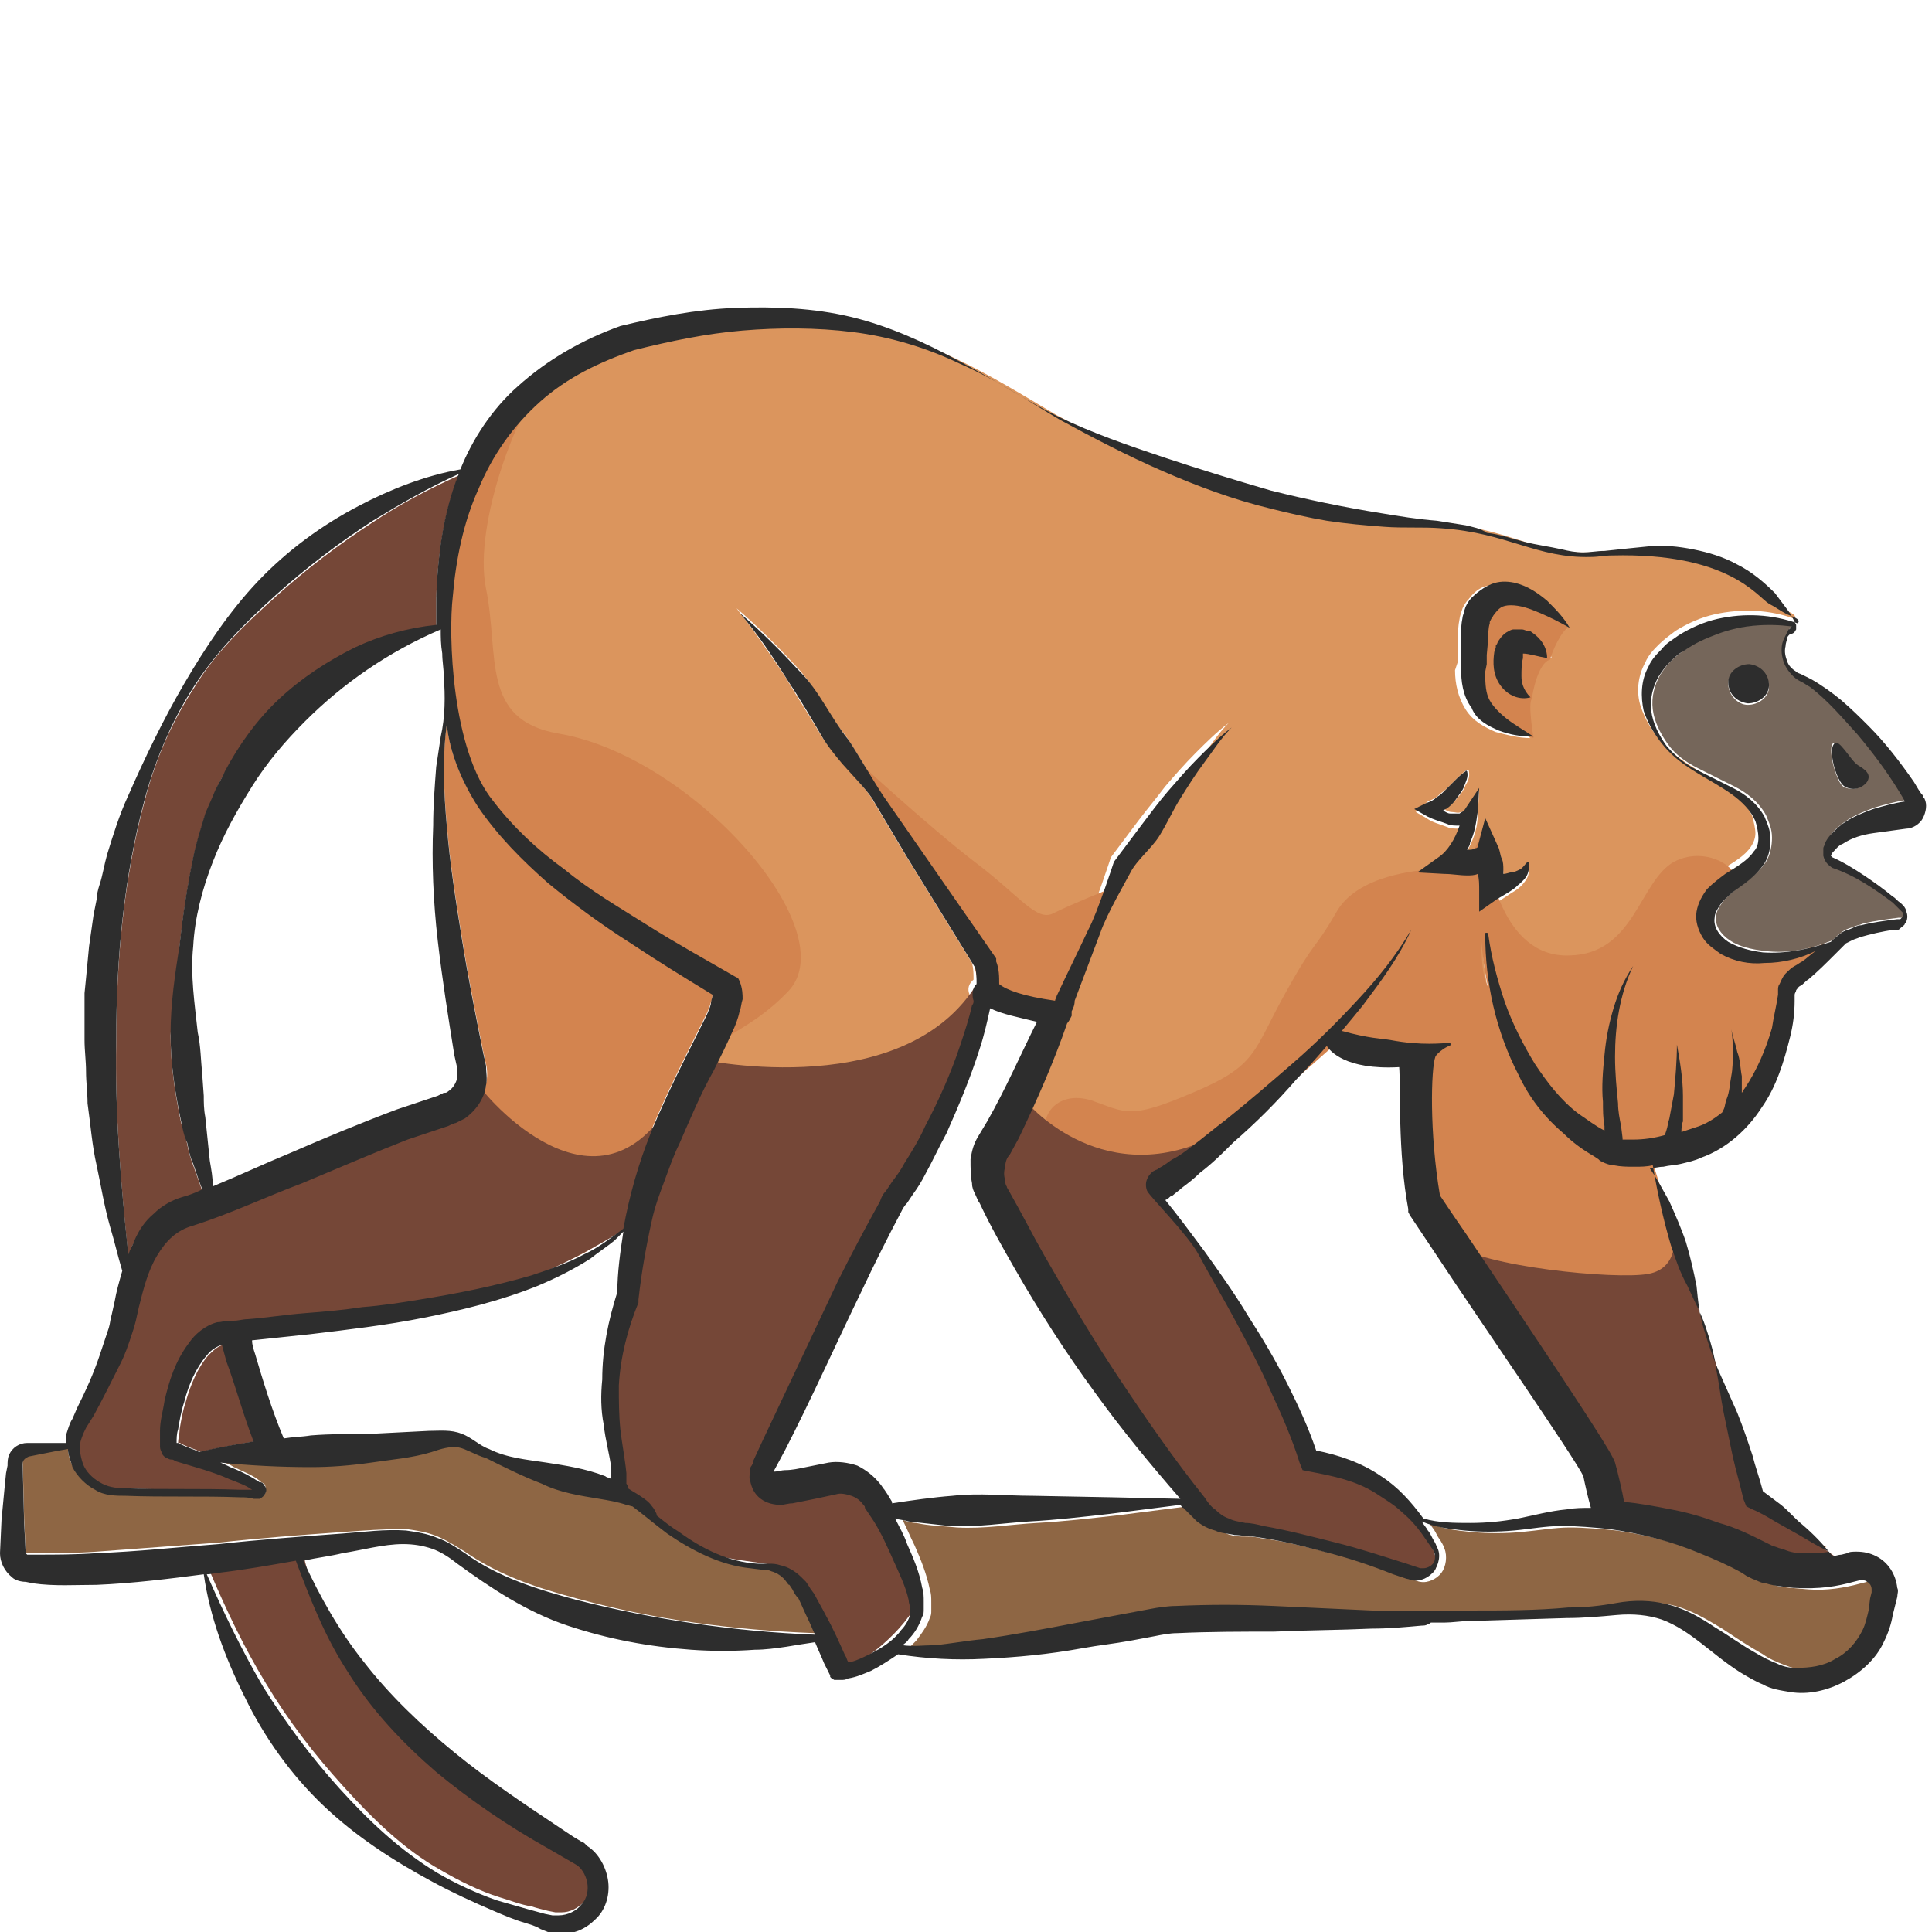 <?xml version="1.0" encoding="utf-8"?>
<!-- Generator: Adobe Illustrator 23.0.0, SVG Export Plug-In . SVG Version: 6.00 Build 0)  -->
<svg version="1.1" id="Layer_1" xmlns="http://www.w3.org/2000/svg" xmlns:xlink="http://www.w3.org/1999/xlink" x="0px" y="0px"
	 viewBox="0 0 128 128" style="enable-background:new 0 0 128 128;" xml:space="preserve">
<style type="text/css">
	.st0{fill:#754737;}
	.st1{fill:#75665A;}
	.st2{fill:#D3B48C;}
	.st3{fill:#DB955D;}
	.st4{fill:#8E6644;}
	.st5{fill:#D3844F;}
	.st6{fill:#2D2D2D;}
</style>
<g>
	<path class="st0" d="M14.8,89.1c-0.4,0.1-0.7,0.4-1,0.7c-0.7,0.8-1.2,2-1.5,3.1c-0.2,0.6-0.3,1.2-0.4,1.8c0,0.3-0.1,0.6-0.1,0.9
		l0,0c0,0,0,0,0.1,0c0.1,0,0.1,0.1,0.2,0.1c0.4,0.2,0.8,0.3,1.2,0.5c1.2-0.3,2.4-0.5,3.6-0.7c-0.7-1.8-1.3-3.7-1.7-5.3
		C15,89.8,14.9,89.4,14.8,89.1z"/>
	<path class="st1" d="M113.9,41.9c-0.8,0.3-1.6,0.6-2.2,1.1c-0.3,0.2-0.7,0.5-1,0.8c-0.3,0.3-0.5,0.6-0.7,0.9
		c-0.4,0.7-0.6,1.5-0.5,2.3c0.1,0.8,0.5,1.6,1,2.3c0.5,0.7,1.2,1.2,2,1.6c0.8,0.4,1.6,0.8,2.4,1.2c0.8,0.4,1.6,1,2.1,1.9
		c0.2,0.5,0.4,0.9,0.4,1.5c0,0.5-0.1,1.1-0.4,1.6c-0.6,0.9-1.5,1.4-2.1,1.9c-0.3,0.3-0.6,0.5-0.8,0.8c-0.2,0.3-0.4,0.6-0.4,0.9
		c-0.1,0.6,0.3,1.2,0.9,1.6c0.6,0.4,1.4,0.6,2.3,0.7c1.5,0.2,3-0.1,4.5-0.7l0.2-0.2l0.5-0.4c0.3-0.2,0.5-0.2,0.7-0.3
		c0.2-0.1,0.4-0.1,0.6-0.2c0.8-0.2,1.6-0.3,2.4-0.4l0.1,0c0,0,0,0,0.1,0c0,0,0.1,0,0.1-0.1c0.1-0.1,0.1-0.2,0.1-0.3
		c0,0,0-0.1-0.1-0.1l-0.2-0.2l-0.4-0.4c-1.2-0.9-2.5-1.8-4-2.3c-0.3-0.2-0.5-0.4-0.6-0.8c0-0.1,0-0.2,0-0.3c0,0,0-0.1,0-0.1l0-0.1
		c0-0.1,0.1-0.2,0.1-0.3c0.2-0.4,0.5-0.8,0.9-1.1c0.7-0.6,1.5-0.9,2.3-1.2c0.7-0.2,1.4-0.4,2.1-0.5l-0.1-0.2l-0.3-0.5
		c-0.8-1.3-1.8-2.5-2.7-3.7c-1-1.2-2-2.3-3.2-3.2c-0.2-0.1-0.3-0.2-0.5-0.3c-0.2-0.1-0.4-0.2-0.6-0.4c-0.3-0.3-0.6-0.7-0.7-1.2
		c-0.1-0.5,0-0.9,0.1-1.3c0.1-0.2,0.2-0.4,0.3-0.6c0.1-0.1,0.1-0.2,0.2-0.2c0,0,0.1,0,0.1-0.1C117.1,41.3,115.4,41.4,113.9,41.9z
		 M115.8,46.7c-0.7,0-1.3-0.7-1.3-1.4c0-0.7,0.7-1.3,1.4-1.2c0.7,0,1.3,0.7,1.3,1.4C117.2,46.2,116.5,46.7,115.8,46.7z M121.4,49.3
		c0.3-0.5,1.1,1.1,1.6,1.4c0.5,0.3,0.9,0.6,0.6,1.1c-0.3,0.5-1,0.6-1.5,0.3C121.7,51.8,121.1,49.8,121.4,49.3z"/>
	<path class="st2" d="M100.8,43.3C100.8,43.3,100.7,43.3,100.8,43.3C100.8,43.3,100.8,43.3,100.8,43.3
		C100.8,43.3,100.8,43.3,100.8,43.3c0,0,0.1,0.1,0.1,0c0,0,0,0,0,0c0,0,0,0,0,0C100.9,43.3,100.8,43.3,100.8,43.3z"/>
	<path class="st0" d="M14.7,104c-0.3,0-0.6,0.1-0.8,0.1c1.1,2.6,2.3,5.1,3.7,7.4c1.5,2.5,3.2,4.7,5.1,6.8c1.9,2.1,4,4.2,6.5,5.6
		c1.2,0.7,2.6,1.4,3.9,1.8c0.7,0.2,1.4,0.5,2.1,0.6c0.3,0.1,0.7,0.2,1.1,0.3l0.5,0.1c0.1,0,0.3,0,0.4,0c0.6,0,1.1-0.3,1.5-0.7
		c0.3-0.4,0.5-1,0.4-1.5c-0.1-0.5-0.4-0.9-0.8-1.2l-1.9-1.1c-2.6-1.5-5-3.1-7.3-5c-2.3-1.9-4.3-4.2-5.9-6.7
		c-1.5-2.3-2.5-4.9-3.1-7.5C18.1,103.5,16.4,103.8,14.7,104z"/>
	<path class="st3" d="M32.3,52.8c1.3,1.7,3,3.2,4.7,4.5c1.7,1.3,3.6,2.5,5.5,3.7c1.9,1.2,3.8,2.3,5.8,3.4l0.2,0.1l0.1,0.2
		c0.3,0.5,0.2,0.8,0.2,1.2c0,0.3-0.1,0.6-0.2,0.8c-0.1,0.5-0.3,0.9-0.5,1.4c-0.4,0.9-0.8,1.7-1.2,2.5c-0.8,1.6-1.6,3.2-2.3,4.9
		c-0.3,0.8-0.7,1.7-1,2.5c-0.3,0.8-0.6,1.7-0.8,2.5c-0.5,1.7-0.8,3.5-0.9,5.3l0,0.1l0,0.1c-0.7,1.8-1.2,3.6-1.3,5.5
		c-0.1,1,0,1.9,0.1,2.9c0.1,1,0.3,1.9,0.4,2.9c0,0.2,0,0.6,0,0.7c0,0.1,0,0.2,0.1,0.3c0.3,0.1,0.6,0.3,0.8,0.5
		c0.3,0.2,0.6,0.4,0.8,0.7c0.1,0.1,0.2,0.3,0.3,0.5c0,0,0,0.1,0,0.1c0.5,0.4,1,0.7,1.5,1.1c1.6,1.1,3.4,1.9,5.2,2.1l0.7,0
		c0.3,0,0.6,0,0.8,0.1c0.5,0.1,1,0.4,1.4,0.8c0.1,0.1,0.2,0.2,0.3,0.3l0.2,0.3c0.1,0.2,0.3,0.4,0.4,0.6c0.3,0.4,0.5,0.9,0.7,1.3
		c0.5,0.9,0.9,1.8,1.3,2.7c0.1,0.1,0.1,0.3,0.2,0.4c0.1,0,0.1,0,0.2,0c0.4-0.1,0.8-0.3,1.2-0.5c0.8-0.4,1.6-1,2.1-1.6
		c0.3-0.3,0.5-0.7,0.6-1c0-0.1,0-0.2,0-0.2c0-0.1,0-0.2,0-0.2c0-0.2,0-0.4-0.1-0.6c-0.2-0.8-0.6-1.7-1-2.6c-0.4-0.9-0.9-1.7-1.3-2.6
		l-0.4-0.6l-0.2-0.3c0-0.1-0.1-0.1-0.1-0.2c-0.2-0.3-0.5-0.5-0.8-0.6c-0.3-0.1-0.6-0.1-1-0.1L53.8,99c-0.5,0.1-1,0.2-1.5,0.3
		c-0.3,0-0.5,0.1-0.8,0.1c-0.5,0-1-0.1-1.3-0.4c-0.4-0.3-0.6-0.7-0.7-1.2c0-0.2,0-0.5,0-0.7c0-0.1,0.1-0.2,0.1-0.3l0.1-0.2l0-0.1
		l0.6-1.3l5-10.6c0.9-1.8,1.7-3.5,2.8-5.3c0.1-0.2,0.3-0.4,0.4-0.7l0.4-0.6c0.3-0.4,0.5-0.8,0.8-1.2c0.5-0.8,0.9-1.7,1.4-2.5
		c0.9-1.7,1.6-3.5,2.3-5.3c0.3-0.9,0.6-1.8,0.8-2.7c0-0.1,0-0.2,0.1-0.3c-0.2-0.3-0.2-0.7,0.1-1c0,0,0.1-0.1,0.1-0.1
		c0-0.4,0-0.7-0.1-1.1l-4.5-7.3l-2.2-3.7c-0.4-0.6-1.4-1.7-2.1-2.5c-0.5-0.6-1-1.2-1.4-1.9c-0.7-1.2-1.5-2.4-2.2-3.6
		c-1-1.5-2.1-3.1-3.2-4.5c1.4,1.2,2.7,2.5,4,3.9c1.3,1.4,2,3.1,3.2,4.5c0.3,0.4,1.7,2.8,2.3,3.7l2.5,3.6l5,7.2l0,0.1l0,0.1
		c0.2,0.5,0.2,1,0.2,1.5c0.5,0.3,1.6,0.8,3.7,1.1c0-0.1,0.1-0.2,0.1-0.3c0.7-1.5,1.4-2.9,2.1-4.4c0.6-1.1,1.7-4.5,1.7-4.5
		c0.6-0.8,1.2-1.6,1.8-2.4c0.6-0.8,1.2-1.5,1.8-2.3c0.6-0.7,1.3-1.5,2-2.2c0.7-0.7,1.4-1.4,2.2-2c-0.7,0.7-1.2,1.5-1.8,2.3
		c-0.6,0.8-1.1,1.6-1.6,2.4c-0.5,0.8-1,1.7-1.4,2.5c-0.5,0.8-1.5,1.6-1.9,2.4l0,0c-0.2,0.5-1.6,2.9-2,4l-1.7,4.5
		c-0.1,0.2-0.2,0.4-0.2,0.7c0,0.1,0,0.2,0,0.3c0,0.2-0.1,0.4-0.3,0.5c-1,2.6-2,5.1-3.2,7.6l-0.6,1.1c-0.1,0.3-0.2,0.5-0.3,0.8
		c0,0.3,0,0.6,0,0.9c0,0.1,0.1,0.3,0.1,0.4c0.1,0.1,0.1,0.3,0.2,0.4c0.8,1.4,1.5,2.8,2.3,4.2c1.5,2.8,3.2,5.6,5,8.2
		c1.8,2.7,3.6,5.3,5.6,7.8c0.3,0.3,0.5,0.6,0.7,0.8c0.3,0.2,0.6,0.4,0.9,0.6c0.3,0.1,0.7,0.2,1.1,0.3c0.4,0.1,0.8,0.1,1.2,0.2
		c1.6,0.3,3.2,0.7,4.8,1.1c1.6,0.4,3.1,0.9,4.7,1.4l0.6,0.2l0.3,0.1c0.1,0,0.1,0,0.2,0c0.3,0,0.5-0.1,0.7-0.4c0.1-0.2,0.1-0.5,0-0.7
		c-0.2-0.3-0.4-0.6-0.6-0.9c-0.5-0.6-1-1.2-1.5-1.7c-0.6-0.5-1.2-1-1.8-1.3c-1.3-0.8-2.7-1.1-4.3-1.4l-0.5-0.1l-0.2-0.5
		c-0.5-1.6-1.2-3.1-1.9-4.7c-0.7-1.5-1.5-3.1-2.3-4.6c-0.8-1.5-1.6-3-2.5-4.5c-0.7-1.3-3.1-3.7-3.4-4.2c-0.2-0.5-0.1-1,0.4-1.3
		l0.2-0.1c0.1,0,0.1-0.1,0.2-0.1c0.1,0,0.2-0.1,0.3-0.2c0.2-0.1,0.4-0.2,0.6-0.4c0.4-0.3,0.8-0.5,1.2-0.8c0.8-0.6,1.6-1.2,2.3-1.8
		c1.5-1.2,3-2.5,4.5-3.8c1.5-1.3,2.9-2.7,4.2-4.1c1.3-1.4,2.6-2.9,3.6-4.7c-0.8,1.8-2,3.4-3.2,5c-0.5,0.6-1,1.2-1.4,1.7
		c1.8,0.5,2.6,0.5,3.2,0.6c2.1,0.4,3.4,0.2,3.9,0.2c0.1,0,0.1,0,0.1,0.1c0,0,0,0.1-0.1,0.1c-0.3,0.1-0.8,0.5-0.9,0.7
		c-0.3,0.8-0.4,5.2,0.3,9.2c0.4,0.6,1,1.4,1.7,2.5c8.5,12.5,9.8,14.6,9.9,15.2l0,0c0.2,0.6,0.5,2,0.6,2.6c1,0.1,2.1,0.2,3.1,0.5
		c1.1,0.2,2.2,0.5,3.2,0.9c1.1,0.4,2.1,0.8,3.1,1.3l0.4,0.2l0.3,0.1c0.2,0.1,0.4,0.2,0.6,0.2c0.4,0.1,0.9,0.2,1.4,0.2
		c0.5,0,1,0,1.5-0.1c-0.7-0.4-1.3-0.8-2-1.1l-1.6-0.9c-0.5-0.3-1-0.6-1.5-0.8l-0.4-0.2l-0.2-0.5c-0.3-0.9-0.5-1.9-0.7-2.8
		c-0.2-0.9-0.5-1.9-0.6-2.9c-0.2-1-0.3-1.9-0.5-2.9c-0.2-1-0.4-1.9-0.7-2.8c-0.3-0.9-0.8-1.8-1.2-2.7c-0.4-0.9-0.8-1.8-1.1-2.7
		c-0.5-1.8-0.9-3.5-1.2-5.3c-0.4,0-0.8,0.1-1.2,0.1c-0.4,0-0.9,0-1.4-0.1c-0.2-0.1-0.5-0.1-0.7-0.2l-0.2-0.1l-0.1-0.1l-0.3-0.2
		c-0.7-0.4-1.4-0.9-2-1.5c-1.2-1.1-2.2-2.5-3-3.9c-1.5-2.9-2.2-6.1-2.2-9.3c0-0.1,0-0.1,0.1-0.1c0,0,0.1,0,0.1,0.1l0,0
		c0.2,1.5,0.6,3.1,1.1,4.5c0.5,1.5,1.2,2.9,2,4.1c0.8,1.3,1.8,2.4,2.9,3.3c0.5,0.4,1.1,0.8,1.7,1.1l0-0.3c0-0.5-0.1-1.1-0.1-1.6
		c0-1.1,0-2.1,0.1-3.1c0.1-1,0.3-2.1,0.6-3.1c0.3-1,0.7-2,1.3-2.8c-0.9,1.9-1.2,3.9-1.2,6c0,1,0.1,2,0.2,3.1c0.1,0.5,0.1,1,0.2,1.5
		l0.1,0.8l0,0.1c0.2,0,0.5,0,0.7,0c0.7,0,1.4-0.2,2.1-0.3l0.1-0.3c0.1-0.3,0.2-0.5,0.2-0.8c0.1-0.5,0.2-1.1,0.3-1.6
		c0.2-1.1,0.2-2.2,0.2-3.3c0.2,1.1,0.3,2.2,0.4,3.4c0,0.6,0,1.1,0,1.7c0,0.2,0,0.5-0.1,0.7c0.3-0.1,0.6-0.2,0.9-0.3
		c0.6-0.2,1.2-0.6,1.8-1l0.1-0.2c0.1-0.2,0.2-0.5,0.2-0.7c0.1-0.5,0.2-1,0.3-1.5c0.1-0.5,0.1-1,0.1-1.5c0-0.5,0-1-0.1-1.6
		c0.2,0.5,0.3,1,0.4,1.5c0.1,0.5,0.2,1,0.3,1.6c0,0.4,0,0.7,0,1.1c0.1-0.1,0.1-0.2,0.2-0.3c0.8-1.1,1.4-2.5,1.8-4
		c0.2-0.7,0.3-1.5,0.4-2.2l0-0.3c0-0.1,0.1-0.3,0.1-0.4c0.1-0.3,0.3-0.5,0.4-0.7c0.2-0.2,0.4-0.4,0.6-0.5c0.2-0.1,0.3-0.2,0.5-0.3
		c0.3-0.2,0.6-0.4,0.9-0.7c-1.1,0.5-2.2,0.8-3.4,0.8c-1,0-1.9-0.2-2.9-0.6c-0.5-0.2-0.9-0.6-1.2-1.1c-0.3-0.5-0.5-1.1-0.4-1.7
		c0.1-0.6,0.3-1.1,0.7-1.5c0.4-0.5,0.8-0.7,1.2-1c0.8-0.5,1.5-0.9,1.9-1.5c0.2-0.3,0.3-0.6,0.3-0.9c0-0.3-0.1-0.7-0.2-1.1
		c-0.3-0.7-0.9-1.3-1.6-1.8c-1.4-1-3.1-1.7-4.4-3.1c-0.6-0.7-1.1-1.5-1.4-2.4c-0.3-0.9-0.2-2,0.3-2.9c0.2-0.5,0.6-0.9,0.9-1.2
		c0.3-0.3,0.7-0.6,1.1-0.9c0.8-0.5,1.7-0.9,2.6-1.1c1.8-0.4,3.7-0.3,5.3,0.3c0.2-0.3-0.5-0.5-0.7-0.6c-0.4-0.3-0.8-0.5-1.2-0.7
		c-0.8-0.5-2.7-3.4-10.4-3.2c-0.5,0-0.9,0.1-1.4,0.1c-3.6,0.1-5.4-1.7-9.9-1.9c-1.3-0.1-2.5,0-3.8-0.1c-1.3-0.1-2.5-0.2-3.8-0.4
		c-1.3-0.2-2.5-0.5-3.7-0.8c-2.5-0.6-4.9-1.4-7.2-2.5c-2.3-1-4.6-2.2-6.8-3.4c-2.2-1.3-4.3-2.6-6.6-3.7c-2.3-1.1-4.6-1.8-7.1-2.1
		c-2.4-0.3-4.9-0.4-7.3-0.1c-2.4,0.2-4.8,0.7-7.2,1.3c-2.3,0.8-4.4,1.9-6.2,3.4c-1.8,1.5-3.2,3.5-4.1,5.8c-0.9,2.2-1.4,4.7-1.7,7.1
		C29.7,42,29.9,49.7,32.3,52.8z M101,43.3C101,43.3,101,43.3,101,43.3l0,0.1l0,0.2c-0.1,0.5-0.2,0.9-0.1,1.2c0,0.4,0.2,0.9,0.6,1.4
		c-0.7,0.2-1.5-0.1-2-0.8c-0.5-0.7-0.5-1.5-0.4-2.2l0.1-0.3l0-0.1c0-0.1,0-0.1,0.1-0.2c0.1-0.2,0.3-0.5,0.6-0.7
		c0.2-0.1,0.3-0.2,0.5-0.2c0.1,0,0.2,0,0.3,0c0.1,0,0.1,0,0.2,0c0.2,0,0.3,0,0.4,0.1c0.1,0,0.2,0.1,0.3,0.1c0.7,0.4,1,1,1.2,1.7
		C102,43.5,101.4,43.3,101,43.3C101,43.3,101,43.3,101,43.3z M96.6,43.8l0-0.5l0-1.1c0-0.4,0-0.7,0.1-1.2c0-0.1,0.1-0.4,0.1-0.4
		l0.1-0.3c0.1-0.2,0.2-0.4,0.4-0.6c0.3-0.4,0.7-0.8,1.3-0.9c0.5-0.2,1.1-0.2,1.5-0.1c0.9,0.2,1.6,0.7,2.2,1.2
		c0.6,0.5,1.1,1.1,1.5,1.8c-0.7-0.4-1.3-0.7-2-1c-0.6-0.3-1.3-0.5-1.9-0.5c-0.6,0-0.8,0.2-1.1,0.6c-0.1,0.1-0.1,0.2-0.2,0.3
		l-0.1,0.2c0,0.1,0,0,0,0.1c0,0.2-0.1,0.6-0.1,1l-0.1,1.1l0,0.6l-0.1,0.5c-0.1,0.7,0,1.2,0.2,1.7c0.2,0.5,0.6,1,1.2,1.4
		c0.5,0.4,1.2,0.8,1.8,1.2c-0.8,0-1.5-0.2-2.3-0.4c-0.7-0.3-1.5-0.7-2-1.5c-0.5-0.8-0.7-1.7-0.7-2.6L96.6,43.8z M94.6,53.1
		c0.2-0.1,0.5-0.2,0.7-0.4c0.2-0.2,0.4-0.3,0.6-0.5c0.2-0.2,0.4-0.4,0.6-0.6c0.2-0.2,0.4-0.4,0.7-0.6l0,0c0,0,0.1,0,0.1,0
		c0,0,0,0,0,0c0.1,0.4,0,0.7-0.2,1c-0.1,0.3-0.3,0.6-0.5,0.8c-0.2,0.3-0.5,0.5-0.7,0.7c-0.1,0-0.1,0.1-0.2,0.1
		c0.1,0.1,0.3,0.2,0.5,0.2c0.2,0,0.4,0.1,0.6,0c0.2,0,0.3-0.1,0.3-0.2l0.9-1.2l-0.1,1.6c0,0.7-0.2,1.4-0.5,2
		c-0.1,0.2-0.2,0.4-0.2,0.5c0,0,0,0,0,0c0.2,0,0.4-0.1,0.5-0.1c0.1-0.1,0.2-0.1,0.2-0.1l0.5-1.9l0.9,2c0.1,0.3,0.2,0.5,0.2,0.7
		c0,0.2,0.1,0.5,0.1,0.7c0,0.1,0,0.2,0,0.3c0.2,0,0.3-0.1,0.5-0.1c0.2-0.1,0.4-0.1,0.6-0.2c0.2-0.1,0.4-0.3,0.5-0.5c0,0,0.1,0,0.1,0
		c0,0,0,0,0,0.1c0,0.3,0,0.6-0.2,0.9c-0.2,0.3-0.4,0.5-0.7,0.7c-0.5,0.3-0.9,0.6-1.4,0.9l-1,0.7l0-1.4c0-0.4,0-0.7-0.1-1.1
		c0,0,0,0,0,0c-0.3,0.1-0.5,0.1-0.7,0.1c-0.6,0-1.1-0.1-1.5-0.1l-1.8-0.1l1.4-1c0.6-0.5,1.1-1.3,1.4-2.1c-0.3,0-0.6,0-0.8-0.1
		c-0.5-0.2-1-0.3-1.4-0.6l-0.7-0.4L94.6,53.1z"/>
	<path class="st4" d="M117.5,105c-0.3-0.1-0.6-0.2-0.9-0.3l-0.4-0.2l-0.3-0.2c-0.9-0.5-1.8-0.9-2.8-1.3c-1.9-0.8-4-1.3-6-1.6
		c-1-0.1-2.1-0.2-3.1-0.2c-1,0-2.1,0.2-3.2,0.3c-1.1,0.1-2.2,0.1-3.3,0c-1-0.1-1.9-0.2-2.8-0.6c0.1,0.2,0.3,0.4,0.4,0.6
		c0.1,0.2,0.2,0.4,0.3,0.5c0.1,0.2,0.2,0.3,0.3,0.6c0.2,0.5,0.1,1.2-0.2,1.6c-0.3,0.4-0.9,0.7-1.4,0.6c-0.1,0-0.3-0.1-0.4-0.1
		l-0.3-0.1l-0.6-0.2c-1.5-0.6-3-1.1-4.6-1.5c-1.6-0.4-3.1-0.8-4.7-1c-0.4-0.1-0.8-0.1-1.2-0.1c-0.4,0-0.9-0.1-1.3-0.3
		c-0.4-0.1-0.8-0.4-1.2-0.6c-0.4-0.3-0.7-0.6-0.9-0.9c-0.1-0.1-0.1-0.2-0.2-0.2c-1.6,0.2-3.1,0.4-4.7,0.6c-1.8,0.2-3.5,0.4-5.3,0.5
		c-1.8,0.1-3.5,0.4-5.3,0.3c-0.9-0.1-1.8-0.1-2.7-0.3c-0.3,0-0.6-0.1-0.9-0.2c0.3,0.6,0.5,1.1,0.8,1.7c0.4,0.9,0.8,1.9,1,2.9
		c0.1,0.3,0.1,0.5,0.1,0.9c0,0.2,0,0.3,0,0.5c0,0.2,0,0.3-0.1,0.5c-0.2,0.6-0.6,1.1-0.9,1.5c-0.1,0.1-0.3,0.3-0.4,0.4
		c0.7,0,1.4,0,2.1,0c1.1-0.1,2.1-0.2,3.2-0.4c2.1-0.3,4.2-0.7,6.3-1.1l3.2-0.6l1.6-0.3c0.5-0.1,1.1-0.2,1.7-0.2
		c2.2-0.2,4.4-0.1,6.5,0l6.5,0.3c1.1,0,2.2,0.1,3.2,0c0.1,0,0.3,0,0.4,0l0.2,0c0.1,0,0.2,0,0.3,0c0.3,0,0.6,0,0.8,0l1.6,0
		c2.2,0,4.3-0.1,6.5-0.2c1.1-0.1,2.1-0.2,3.2-0.3c1.1-0.2,2.3-0.2,3.4,0.1c1.1,0.3,2.1,0.9,3.1,1.5c0.9,0.6,1.8,1.2,2.7,1.7
		c0.4,0.3,0.9,0.5,1.4,0.7c0.5,0.2,0.9,0.3,1.3,0.3c0.9,0.1,1.8-0.1,2.6-0.6c0.8-0.4,1.4-1.1,1.8-1.9c0.2-0.4,0.3-0.8,0.4-1.3
		l0.1-0.8l0.1-0.4c0-0.1,0-0.1,0-0.2c0-0.2-0.2-0.4-0.3-0.5c-0.1,0-0.2-0.1-0.3-0.1c-0.1,0-0.1,0-0.2,0l-0.4,0.1
		c-1.1,0.3-2.3,0.5-3.5,0.4C118.8,105.2,118.1,105.2,117.5,105z"/>
	<path class="st0" d="M8.9,82.3c0.3-0.6,0.8-1.2,1.3-1.8c0.6-0.5,1.2-0.9,1.9-1.1c0.4-0.2,0.9-0.3,1.3-0.5c-0.2-0.6-0.4-1.1-0.6-1.7
		c-0.2-0.5-0.3-0.9-0.4-1.4c-0.1-0.5-0.2-0.9-0.4-1.4c-0.4-1.9-0.7-3.9-0.7-5.8c0.1-2,0.4-3.9,0.6-5.9c0.2-1.9,0.5-3.9,0.9-5.8
		c0.2-1,0.5-1.9,0.8-2.9c0.2-0.5,0.4-0.9,0.6-1.4c0.2-0.5,0.4-0.9,0.7-1.4c1-1.8,2.1-3.4,3.6-4.8c1.5-1.4,3.2-2.5,5-3.4
		c1.7-0.8,3.5-1.4,5.4-1.5c0-0.6,0-1.3,0-1.9c0.1-2.5,0.4-5.1,1.3-7.6c0.1-0.2,0.1-0.3,0.2-0.5c-2,0.9-3.9,1.9-5.7,3.1
		c-2.3,1.5-4.4,3.1-6.4,4.9c-2,1.8-4,3.7-5.4,6c-1.5,2.3-2.6,4.8-3.3,7.5c-1.4,5.2-1.9,10.6-1.9,16C7.6,73.6,8,78.4,8.5,83.2
		C8.6,82.9,8.7,82.6,8.9,82.3z"/>
	<path class="st5" d="M6.6,98.1c0.5,0.3,1,0.3,1.7,0.4c2.5,0.1,5.1,0.1,7.6,0.1l0.8,0c-0.5-0.3-1-0.5-1.5-0.7
		c-1.2-0.4-2.4-0.8-3.6-1.2c-0.1,0-0.2-0.1-0.2-0.1c-0.1,0-0.2-0.1-0.3-0.1c0,0-0.4-0.3-0.4-0.4c-0.1-0.2-0.1-0.3-0.1-0.4
		c0-0.4,0-0.7,0-1c0.1-0.7,0.2-1.3,0.3-2c0.3-1.3,0.7-2.6,1.6-3.8c0.4-0.6,1.1-1.1,1.9-1.4c0.2-0.1,0.4-0.1,0.7-0.1c0,0,0.1,0,0.1,0
		c0.1,0,0.2,0,0.3,0c0.3,0,0.6-0.1,0.9-0.1c1.3-0.2,2.5-0.3,3.8-0.4c1.3-0.1,2.5-0.3,3.8-0.4c1.3-0.1,2.5-0.3,3.8-0.5
		c2.5-0.4,5-0.8,7.4-1.6c1.2-0.4,2.4-0.8,3.5-1.4c0.9-0.5,1.7-1.1,2.6-1.7c0.4-2.1,1-4.3,1.8-6.3c0.7-1.7,1.5-3.4,2.3-5
		c0.4-0.8,0.8-1.6,1.2-2.4c0.2-0.4,0.4-0.8,0.5-1.2c0.1-0.2,0.1-0.4,0.1-0.5c0,0,0,0,0-0.1c-1.8-1.1-3.6-2.2-5.4-3.4
		c-1.9-1.2-3.7-2.5-5.5-4c-1.7-1.5-3.4-3.1-4.6-5c-1.1-1.6-1.9-3.5-2.1-5.5c-0.3,2.2-0.2,4.5,0,6.7c0.2,2.5,0.6,5,1,7.5
		c0.4,2.5,0.9,5,1.4,7.5l0.2,0.9c0.1,0.4,0.1,0.9,0,1.3c-0.1,0.9-0.7,1.7-1.4,2.2c-0.2,0.1-0.4,0.2-0.6,0.3c-0.1,0-0.2,0.1-0.3,0.1
		l-0.2,0.1l-0.9,0.3c-0.6,0.2-1.2,0.4-1.8,0.6c-2.4,0.9-4.7,1.9-7,2.9c-2.4,1-4.7,2-7.2,2.8c-1,0.3-1.8,1-2.4,2
		c-0.6,1-0.9,2.2-1.2,3.4l-0.2,0.9c-0.1,0.3-0.2,0.7-0.3,1c-0.2,0.6-0.5,1.2-0.7,1.8c-0.5,1.2-1.1,2.3-1.8,3.5l-0.5,0.8
		c-0.1,0.2-0.2,0.5-0.3,0.7c-0.1,0.5-0.1,1.1,0.2,1.6C5.7,97.4,6.1,97.8,6.6,98.1z"/>
	<path class="st4" d="M1.7,102.8c0,0.1,0.1,0.1,0.1,0.1c0,0,0,0,0.1,0l0.5,0c1.3,0,2.6,0,4-0.1c2.7-0.2,5.4-0.4,8.1-0.6
		c2.7-0.3,5.4-0.5,8.2-0.7c1.4-0.1,2.7-0.2,4.2-0.2c0.7,0.1,1.4,0.2,2.1,0.5c0.7,0.3,1.3,0.7,1.8,1c2.3,1.6,4.8,2.4,7.4,3.1
		c5.1,1.4,10.4,2.1,15.8,2.3c-0.1-0.4-0.3-0.7-0.5-1.1c-0.2-0.4-0.4-0.9-0.6-1.3c-0.1-0.2-0.2-0.4-0.4-0.6l-0.2-0.3
		c-0.1-0.1-0.1-0.2-0.2-0.2c-0.3-0.3-0.6-0.5-1-0.7c-0.2-0.1-0.4-0.1-0.6-0.1l-0.8-0.1c-2-0.2-3.9-1.2-5.5-2.3
		c-0.8-0.6-1.6-1.2-2.3-1.8c-0.1-0.1-0.3-0.1-0.4-0.1c-0.6-0.2-1.2-0.3-1.8-0.4c-1.2-0.2-2.6-0.4-3.8-1c-1.2-0.5-2.4-1.2-3.7-1.7
		c-0.6-0.3-1.2-0.7-1.8-0.7c-0.5-0.1-1.2,0.1-1.8,0.3c-1.3,0.4-2.7,0.6-4,0.7c-1.3,0.1-2.6,0.3-4,0.3c-2,0-4-0.1-6-0.3
		c0.3,0.1,0.6,0.2,0.9,0.4c0.6,0.3,1.2,0.5,1.7,0.9c0.1,0.1,0.1,0.1,0.3,0.2c0.1,0.1,0.1,0.3,0.1,0.5c0,0.2-0.2,0.3-0.4,0.4
		c-0.1,0-0.2,0-0.3,0l-0.1,0c-0.3,0-0.6-0.1-0.9-0.1c-2.5-0.1-5.1,0-7.6-0.1c-0.6,0-1.4,0-2-0.4c-0.6-0.3-1.2-0.8-1.5-1.5
		c-0.2-0.4-0.3-0.8-0.3-1.2c-0.5,0.1-1,0.2-1.6,0.3l-1,0.2c-0.2,0-0.3,0.2-0.4,0.3l0.1,3.9L1.7,102.8z"/>
	<path class="st6" d="M115.9,44c-0.7,0-1.4,0.5-1.4,1.2c0,0.7,0.5,1.3,1.3,1.4c0.7,0,1.4-0.5,1.4-1.2
		C117.2,44.7,116.7,44.1,115.9,44z"/>
	<path class="st6" d="M122.2,52.1c0.5,0.3,1.1,0.2,1.5-0.3c0.3-0.5-0.1-0.8-0.6-1.1c-0.5-0.3-1.3-1.9-1.6-1.4
		C121.1,49.8,121.7,51.8,122.2,52.1z"/>
	<path class="st0" d="M31.6,71.7c0,0.3,7.4,9.5,12.5,1.9c-2,7.3-2.5,7.7-2.5,7.7s-5.7,3.7-10.1,4.5S16,87.6,14.3,88.3
		s-3.4,6.6-3.1,7.2s5.9,2.5,6.2,3.3c-1.7,0-10.1-0.2-10.1-0.2S3.9,98,5,94.8c0.9-1.8,3.1-7,3.4-7.8s1-5,2.2-5.8
		c1.3-0.9,10.5-4.8,11-5.1C22.1,75.9,31.6,71.7,31.6,71.7z"/>
	<path class="st5" d="M94.6,57.6c-0.5,0.1-4.7,0.3-6.1,2.9c-1.5,2.6-1.3,1.6-3.4,5.4c-2.1,3.8-1.8,4.7-6.1,6.5
		c-4.2,1.8-4.4,1.3-6.7,0.5c-2.3-0.7-3.7,1.1-2.8,2.9c0.9,1.8,1.4,4.7,4.8,4.2c3.4-0.5,6.3-4.2,8-5.5c1.7-1.3,12.8-11.1,13.2-11.9
		s3.2-5.7,2.6-5.6S94.6,57.6,94.6,57.6z"/>
	<path class="st0" d="M46.5,70.2c0,0,13.9,3,18.5-5.5c-1.3,6-3.7,12-5.9,15.2c-2.2,3.1-8.3,16.7-8.4,17.5c1.2,1.2,1.6,1.6,2.8,0.9
		c1.2-0.6,3.5-1.1,4.1,0.1c0.6,1.2,3.2,6.1,3.2,7.4c0,1.3-3.6,4.7-4.8,4.5c-0.9-0.9-2.4-5.7-3.7-6.3s-4.5-0.5-5.9-1.4s-4.1-3-5-3.7
		c-0.9-0.7-0.9-3.5-0.9-3.5s-0.1-7.7,0.4-8.9c0.6-1.2,1.8-7.3,2.1-8.5C43.3,77.1,46.5,70.2,46.5,70.2z"/>
	<path class="st0" d="M67.9,72.9c0,0,4.8,5.9,12.1,2.6c-3.2,2.9-3.7,3.6-3.7,3.6s4.4,4.8,5.9,8.4c1.5,3.6,4.6,9.2,4.6,9.2
		s5.2,1.7,6.9,3.9s1.9,3.8,0.7,3.7s-6.8-1.9-8.6-2.3c-1.8-0.4-4.4-0.4-5.9-1.6S67.3,82.4,66.7,81.3s-1.6-5.5-0.7-6.3
		C66.9,74,67.9,72.9,67.9,72.9z"/>
	<path class="st5" d="M101.6,48.9c0,0-0.4-2.4-0.1-2.6c0-0.3,0.4-2.4,1.2-2.6c0.1-0.5,0.8-2,1.2-2.1c-0.8-0.7-2.2-2.1-3.7-2.1
		c-1.4,0.1-2.9,1-2.7,2.9s-0.2,3.6,0.6,4.4c0.9,0.8,2.1,1.8,2.5,1.9C101,48.6,101.6,48.9,101.6,48.9z"/>
	<path class="st0" d="M94.6,79.4c0.2,0.3,9.9,7.9,15.9,2.1c2.1,4.4,4.4,13.1,4.4,13.1l1.7,5c0,0,6.3,4.4,6.1,4.4
		c-0.1,0-4.3,0.3-6.8-0.9s-9.2-2.4-9.5-2.4c-0.3-1.8-2.7-6.7-4.4-9C100.4,89.3,94.6,79.4,94.6,79.4z"/>
	<path class="st6" d="M99.3,48.4c0.8,0.3,1.5,0.4,2.3,0.4c-0.6-0.4-1.3-0.8-1.8-1.2c-0.5-0.4-1-0.9-1.2-1.4
		c-0.2-0.5-0.2-1.1-0.2-1.7l0.1-0.5l0-0.6l0.1-1.1c0-0.3,0-0.7,0.1-1c0-0.1,0,0,0-0.1l0.1-0.2c0.1-0.1,0.1-0.2,0.2-0.3
		c0.3-0.4,0.5-0.6,1.1-0.6c0.6,0,1.2,0.2,1.9,0.5c0.7,0.3,1.3,0.6,2,1c-0.4-0.7-0.9-1.2-1.5-1.8c-0.6-0.5-1.3-1-2.2-1.2
		c-0.5-0.1-1-0.1-1.5,0.1c-0.5,0.2-1,0.6-1.3,0.9c-0.2,0.2-0.3,0.4-0.4,0.6l-0.1,0.3c0,0.1-0.1,0.3-0.1,0.4
		c-0.1,0.5-0.1,0.8-0.1,1.2l0,1.1l0,0.5l0,0.6c0,0.8,0.1,1.8,0.7,2.6C97.8,47.7,98.6,48.1,99.3,48.4z"/>
	<path class="st5" d="M56.2,49.8c0.1,0.2,5.6,5.2,8.5,7.4c2.9,2.2,4,3.9,5.1,3.3c1.2-0.6,3.7-1.6,3.7-1.6s-3.2,7.7-3.6,7.7
		c-0.4,0-5.1-1.2-5.1-1.2s-0.2-2.8-1.7-4.4C61.7,59.4,56.2,49.8,56.2,49.8z"/>
	<path class="st5" d="M93.2,61.9c0,0,4.1-3.4,5.1-7.3c0.2,2.6-0.6,8.9,0.2,10.6c0.8,1.7,1.9,7.8,5.2,9.7s5.7,1.8,5.7,1.8l1.5,4.8
		c0,0,0.5,2.5-1.7,2.9s-11.1-0.5-12.9-2s-2.9-6.2-2.9-7.6c0.1-1.4,0.5-4.7,0.2-4.7c-0.2-0.1-4.7-0.3-5.4-1.4
		C89.5,67.6,93.2,61.9,93.2,61.9z"/>
	<path class="st5" d="M98.6,56.9c-0.2,0.1-1.2,4.3,0.3,9.8c1.5,5.5,3.6,7.8,6.3,9.2c2.7,1.4,6.7,0.7,8.2-0.4
		c1.4-1.1,4.6-5.3,4.6-7.2s1.9-4.5,2.2-4.8c0.3-0.3,0.9-1,0.7-1s-3.7,1.9-5.1,1.1s-3.1-0.8-2.9-2.5c0.2-1.7,1.1-1.9,1.9-2.6
		c0.8-0.7-1.6-2.6-3.9-1.4c-2.3,1.3-2.6,6.1-6.9,6.2C99.4,63.5,98.6,56.9,98.6,56.9z"/>
	<path class="st5" d="M35.8,25.8c-1.2,0.8-4.5,8.8-3.6,13.2c0.9,4.4-0.4,8.7,4.8,9.6c8.9,1.5,19.1,13.1,15.2,17.1
		c-2.8,2.9-4.8,2.7-5.3,4.8s-1.5,0.6-1.4,0.4s2.6-5.7,2.6-5.7s-3-2-6.9-4.3c-3.9-2.4-8.5-6.6-9.9-9.2s-1.8-12.1-1.4-14.3
		c0.4-2.3,1.7-8.1,2.9-9.2C33.9,27,35.8,25.8,35.8,25.8z"/>
	<path class="st6" d="M101.5,41.9c-0.1-0.1-0.2-0.1-0.3-0.1c-0.1,0-0.2-0.1-0.4-0.1c-0.1,0-0.1,0-0.2,0c-0.1,0-0.2,0-0.3,0
		c-0.2,0-0.3,0.1-0.5,0.2c-0.3,0.2-0.5,0.5-0.6,0.7c0,0.1-0.1,0.1-0.1,0.2l0,0.1l-0.1,0.3c-0.1,0.7-0.1,1.5,0.4,2.2
		c0.5,0.7,1.3,1,2,0.8c-0.5-0.5-0.6-1-0.6-1.4c0-0.4,0-0.8,0.1-1.2l0-0.2l0-0.1c0,0,0,0,0,0c0,0,0,0,0,0c0.4,0,1,0.2,1.6,0.3
		C102.5,42.9,102.1,42.3,101.5,41.9z"/>
	<path class="st6" d="M0.8,104.5c0.2,0.2,0.6,0.3,0.9,0.3l0.5,0.1c1.4,0.2,2.8,0.1,4.2,0.1c2.4-0.1,4.8-0.4,7.1-0.7
		c0.4,2.8,1.4,5.5,2.7,8.1c1.3,2.7,3.1,5.2,5.2,7.2c2.2,2.1,4.7,3.7,7.3,5.1c1.3,0.7,2.6,1.3,4,1.9c0.7,0.3,1.4,0.6,2.1,0.8
		c0.3,0.1,0.7,0.2,1,0.4l0.5,0.2c0.2,0.1,0.4,0.1,0.6,0.1c0.9,0.1,1.8-0.2,2.5-0.9c0.7-0.6,1-1.6,0.9-2.5c-0.1-0.9-0.6-1.9-1.4-2.4
		l-0.1-0.1l-0.1-0.1l-0.2-0.1l-0.5-0.3l-0.9-0.6c-2.4-1.6-4.8-3.2-7-5c-2.2-1.8-4.3-3.8-6-6c-1.6-2-2.9-4.3-4-6.7
		c0.9-0.2,1.8-0.3,2.6-0.5c1.3-0.2,2.7-0.6,4-0.6c0.7,0,1.3,0.1,1.9,0.3c0.6,0.2,1.2,0.6,1.7,1c2.2,1.6,4.6,3.2,7.3,4.1
		c2.7,0.9,5.4,1.4,8.2,1.6c1.4,0.1,2.8,0.1,4.2,0c0.7,0,1.4-0.1,2.1-0.2c0.6-0.1,1.2-0.2,1.9-0.3c0.2,0.5,0.4,0.9,0.6,1.4
		c0.1,0.2,0.2,0.4,0.4,0.8l0,0.1c0,0,0.1,0.1,0.1,0.1c0.1,0,0.1,0.1,0.2,0.1c0,0,0.1,0,0.1,0c0.1,0,0.3,0,0.3,0c0.2,0,0.3,0,0.5-0.1
		c0.6-0.1,1-0.3,1.5-0.5c0.6-0.3,1.2-0.7,1.8-1.1c1.9,0.3,3.8,0.4,5.7,0.3c2.2-0.1,4.3-0.3,6.5-0.7c1.1-0.2,2.1-0.3,3.2-0.5l1.6-0.3
		c0.5-0.1,1-0.2,1.5-0.2c2.1-0.1,4.3-0.1,6.4-0.1c2.2-0.1,4.3-0.1,6.5-0.2c1.1,0,2.2-0.1,3.3-0.2c0.1,0,0.3,0,0.4-0.1
		c0.1,0,0.2-0.1,0.2-0.1c0,0,0,0,0.1,0c0.3,0,0.5,0,0.8,0c0.5,0,1.1-0.1,1.6-0.1l6.5-0.2c1.1,0,2.2-0.1,3.3-0.2c1.1-0.1,2.1,0,3,0.3
		c1.9,0.7,3.3,2.3,5.2,3.5c0.5,0.3,1,0.6,1.5,0.8c0.5,0.3,1.2,0.4,1.8,0.5c1.2,0.2,2.5-0.1,3.6-0.7c1.1-0.6,2.1-1.5,2.6-2.6
		c0.3-0.6,0.5-1.2,0.6-1.8l0.2-0.8l0.1-0.4c0-0.2,0.1-0.4,0-0.6c-0.1-0.9-0.6-1.7-1.4-2.1c-0.4-0.2-0.8-0.3-1.3-0.3
		c-0.2,0-0.5,0-0.6,0.1l-0.4,0.1c-0.2,0-0.4,0.1-0.6,0.1c-0.6-0.8-1.3-1.5-2-2.1c-0.5-0.4-0.9-0.9-1.4-1.3c-0.4-0.3-0.8-0.6-1.2-0.9
		c-0.2-0.8-0.5-1.6-0.7-2.4c-0.3-0.9-0.6-1.8-1-2.8c-0.4-0.9-0.8-1.8-1.2-2.7c-0.4-0.9-0.7-1.8-1-2.8c-0.3-0.9-0.4-1.9-0.5-2.9
		c-0.2-1-0.4-1.9-0.7-2.9c-0.3-0.9-0.7-1.8-1.1-2.7c-0.4-0.7-0.8-1.5-1.3-2.2c0.3,0,0.6-0.1,0.9-0.1c0.4-0.1,0.8-0.1,1.2-0.2
		c0.4-0.1,0.9-0.2,1.3-0.4c1.7-0.6,3.1-1.9,4-3.3c1-1.4,1.5-3.1,1.9-4.7c0.2-0.8,0.3-1.6,0.3-2.4l0-0.3c0,0,0-0.1,0-0.1
		c0-0.1,0.1-0.2,0.1-0.3c0.1-0.1,0.1-0.2,0.3-0.3c0.2-0.1,0.3-0.3,0.5-0.4c0.6-0.5,1.2-1.1,1.8-1.7l0.4-0.4l0.2-0.2l0.1-0.1l0,0
		c0,0,0,0,0,0l0,0c0,0,0.2-0.1,0.4-0.2c0.2-0.1,0.3-0.1,0.5-0.2c0.7-0.2,1.5-0.4,2.3-0.5l0.2,0c0.1,0,0.1,0,0.2-0.1
		c0.1-0.1,0.3-0.2,0.3-0.3c0.2-0.2,0.2-0.6,0.1-0.8c0-0.1-0.1-0.3-0.2-0.4l-0.2-0.2c-0.2-0.1-0.3-0.3-0.5-0.4
		c-0.6-0.5-1.3-1-1.9-1.4c-0.6-0.4-1.4-0.9-2.1-1.2c0,0-0.1-0.1-0.1-0.1c0,0,0,0,0,0l0,0l0,0c0-0.1,0.1-0.1,0.1-0.2
		c0.2-0.2,0.4-0.5,0.7-0.6c0.6-0.4,1.3-0.6,2-0.7c0.7-0.1,1.5-0.2,2.2-0.3c0.4,0,0.9-0.3,1.1-0.7c0.2-0.4,0.3-0.9,0.1-1.3
		c-0.1-0.1-0.1-0.1-0.1-0.2l-0.1-0.1l-0.2-0.3l-0.3-0.5c-0.9-1.3-1.9-2.6-3-3.7c-0.6-0.6-1.1-1.1-1.8-1.7c-0.6-0.5-1.3-1-2-1.4
		c-0.2-0.1-0.4-0.2-0.6-0.3c-0.2-0.1-0.3-0.1-0.4-0.2c-0.3-0.2-0.5-0.4-0.6-0.7c-0.1-0.3-0.2-0.6-0.1-1c0-0.2,0.1-0.4,0.1-0.5
		c0-0.1,0.1-0.2,0.1-0.2c0,0,0.1-0.1,0.1-0.1c0.2,0,0.3-0.1,0.4-0.3c0-0.1,0-0.2,0-0.3l-0.1-0.2c-0.1-0.2-0.2-0.4-0.4-0.7
		c-0.3-0.4-0.6-0.8-0.9-1.2c-0.7-0.7-1.5-1.4-2.5-1.9c-0.9-0.5-1.9-0.8-2.9-1c-1-0.2-2-0.3-3-0.2c-1,0.1-2,0.2-2.9,0.3
		c-0.5,0-1,0.1-1.4,0.1c-0.5,0-1-0.1-1.4-0.2c-0.9-0.2-1.7-0.3-2.5-0.5c-0.8-0.2-1.6-0.5-2.5-0.6c-0.4-0.3-1-0.4-1.4-0.5
		c-0.6-0.1-1.3-0.2-1.9-0.3c-1.3-0.1-2.5-0.3-3.7-0.5c-2.5-0.4-4.9-0.9-7.3-1.5c-2.4-0.7-4.7-1.4-7.1-2.2c-2.4-0.8-4.7-1.6-7-2.7
		c-2.2-1.1-4.3-2.5-6.6-3.7c-2.2-1.2-4.6-2.3-7.1-2.9c-2.5-0.6-5.1-0.7-7.7-0.6c-2.6,0.1-5.1,0.6-7.6,1.2l0,0l0,0
		c-2.5,0.9-4.8,2.2-6.8,4c-1.7,1.5-3,3.5-3.8,5.5c-2.3,0.4-4.6,1.3-6.7,2.4c-2.5,1.3-4.8,3-6.7,5c-1.9,2-3.5,4.4-4.9,6.8
		c-1.4,2.4-2.6,4.9-3.7,7.4c-0.6,1.3-1,2.6-1.4,3.9c-0.2,0.7-0.3,1.4-0.5,2c-0.1,0.3-0.2,0.7-0.2,1l-0.2,1c-0.1,0.7-0.2,1.4-0.3,2.1
		l-0.2,2.1l-0.1,1l0,1l0,2.1c0,0.7,0.1,1.4,0.1,2.1c0,0.7,0.1,1.4,0.1,2.1c0.2,1.4,0.3,2.8,0.6,4.1c0.3,1.4,0.5,2.7,0.9,4.1
		c0.3,1,0.5,1.9,0.8,2.9c-0.2,0.7-0.4,1.4-0.5,2l-0.2,0.9c-0.1,0.3-0.1,0.6-0.2,0.9c-0.2,0.6-0.4,1.2-0.6,1.8
		c-0.4,1.2-0.9,2.3-1.5,3.5L4.8,94c-0.2,0.3-0.3,0.7-0.4,1c0,0.2,0,0.4,0,0.6c-0.5,0-1.1,0-1.6,0l-1,0c-0.5,0-1,0.3-1.2,0.8
		c-0.1,0.2-0.1,0.5-0.1,0.7l-0.1,0.5l-0.1,1l-0.2,2.1L0,102.9C0,103.5,0.3,104.1,0.8,104.5z M23,110.7c1.6,2.6,3.7,4.8,5.9,6.7
		c2.3,1.9,4.8,3.6,7.3,5l1.9,1.1c0.4,0.2,0.7,0.7,0.8,1.2c0.1,0.5,0,1.1-0.4,1.5c-0.3,0.4-0.9,0.7-1.5,0.7c-0.1,0-0.3,0-0.4,0
		l-0.5-0.1c-0.4-0.1-0.7-0.2-1.1-0.3c-0.7-0.2-1.4-0.4-2.1-0.6c-1.4-0.5-2.7-1.1-3.9-1.8c-2.5-1.5-4.6-3.5-6.5-5.6
		c-1.9-2.1-3.6-4.4-5.1-6.8c-1.4-2.4-2.6-4.9-3.7-7.4c0.3,0,0.6-0.1,0.8-0.1c1.7-0.2,3.4-0.5,5.1-0.8
		C20.5,105.8,21.5,108.4,23,110.7z M122.8,104.8l0.4-0.1c0.1,0,0.1,0,0.2,0c0.1,0,0.2,0,0.3,0.1c0.2,0.1,0.3,0.3,0.3,0.5
		c0,0.1,0,0.1,0,0.2l-0.1,0.4l-0.1,0.8c-0.1,0.4-0.2,0.9-0.4,1.3c-0.4,0.8-1,1.5-1.8,1.9c-0.8,0.5-1.7,0.6-2.6,0.6
		c-0.5,0-0.9-0.1-1.3-0.3c-0.5-0.2-0.9-0.4-1.4-0.7c-0.9-0.5-1.7-1.1-2.7-1.7c-0.9-0.6-1.9-1.2-3.1-1.5c-1.1-0.3-2.3-0.3-3.4-0.1
		c-1.1,0.2-2.1,0.3-3.2,0.3c-2.1,0.2-4.3,0.2-6.5,0.2l-1.6,0c-0.3,0-0.5,0-0.8,0c-0.1,0-0.2,0-0.3,0l-0.2,0c-0.1,0-0.2,0-0.4,0
		c-1,0-2.1,0-3.2,0l-6.5-0.3c-2.2-0.1-4.3-0.1-6.5,0c-0.5,0-1.2,0.1-1.7,0.2l-1.6,0.3l-3.2,0.6c-2.1,0.4-4.2,0.8-6.3,1.1
		c-1.1,0.1-2.1,0.3-3.2,0.4c-0.7,0-1.4,0.1-2.1,0c0.1-0.1,0.3-0.2,0.4-0.4c0.4-0.4,0.7-0.9,0.9-1.5c0.1-0.1,0.1-0.3,0.1-0.5
		c0-0.2,0-0.3,0-0.5c0-0.3,0-0.6-0.1-0.9c-0.2-1.1-0.6-2-1-2.9c-0.2-0.6-0.5-1.1-0.8-1.7c0.3,0.1,0.6,0.1,0.9,0.2
		c0.9,0.1,1.8,0.2,2.7,0.3c1.8,0.1,3.6-0.2,5.3-0.3c1.8-0.1,3.5-0.3,5.3-0.5c1.6-0.2,3.1-0.4,4.7-0.6c0.1,0.1,0.1,0.2,0.2,0.2
		c0.3,0.3,0.6,0.6,0.9,0.9c0.4,0.3,0.8,0.5,1.2,0.6c0.4,0.2,0.9,0.2,1.3,0.3c0.4,0,0.8,0.1,1.2,0.1c1.6,0.2,3.2,0.6,4.7,1
		c1.6,0.4,3.1,0.9,4.6,1.5l0.6,0.2l0.3,0.1c0.1,0,0.3,0.1,0.4,0.1c0.5,0.1,1.1-0.2,1.4-0.6c0.3-0.4,0.5-1.1,0.2-1.6
		c-0.1-0.3-0.2-0.4-0.3-0.6c-0.1-0.2-0.2-0.4-0.3-0.5c-0.1-0.2-0.3-0.4-0.4-0.6c0.9,0.4,1.9,0.5,2.8,0.6c1.1,0.1,2.2,0.1,3.3,0
		c1.1-0.1,2.1-0.3,3.2-0.3c1,0,2.1,0.1,3.1,0.2c2.1,0.3,4.1,0.8,6,1.6c1,0.4,1.9,0.8,2.8,1.3l0.3,0.2l0.4,0.2
		c0.3,0.1,0.6,0.3,0.9,0.3c0.6,0.2,1.2,0.2,1.8,0.3C120.6,105.3,121.7,105.1,122.8,104.8z M64.4,78.4c0,0.3,0.1,0.5,0.2,0.7
		c0.1,0.2,0.2,0.5,0.3,0.6c0.7,1.5,1.5,2.9,2.3,4.3c1.6,2.8,3.4,5.6,5.3,8.2c1.8,2.5,3.7,4.8,5.7,7.1l-4.5-0.1l-5.3-0.1
		c-1.8,0-3.5-0.2-5.3,0c-1.3,0.1-2.7,0.3-4,0.5c0,0,0-0.1,0-0.1L58.8,99l-0.2-0.3c-0.1-0.1-0.2-0.3-0.3-0.4
		c-0.4-0.5-0.9-0.9-1.5-1.2c-0.6-0.2-1.3-0.3-1.9-0.2l-1.5,0.3c-0.5,0.1-0.9,0.2-1.4,0.2c-0.2,0-0.5,0.1-0.7,0.1c0,0,0,0,0,0
		c0,0,0,0,0,0c0,0,0,0,0,0c0,0,0,0,0,0c0,0,0,0,0,0l0-0.1l0.7-1.3c1.8-3.5,3.4-7.1,5.1-10.6c0.8-1.7,1.7-3.5,2.6-5.2
		c0.1-0.2,0.2-0.4,0.4-0.6l0.4-0.6c0.3-0.4,0.6-0.9,0.8-1.3c0.5-0.9,0.9-1.8,1.4-2.7c0.8-1.8,1.6-3.7,2.2-5.6
		c0.3-0.9,0.5-1.8,0.7-2.7c0.8,0.4,1.9,0.6,3.1,0.9c-1.1,2.2-2.1,4.5-3.3,6.6l-0.6,1c-0.3,0.5-0.4,0.9-0.5,1.5
		C64.3,77.4,64.3,77.9,64.4,78.4z M93.3,80.1l0,0.2l0.1,0.2c0.4,0.6,1,1.5,1.8,2.7c2.7,4.1,9.2,13.5,9.7,14.6
		c0.1,0.5,0.3,1.4,0.5,2.1c-0.5,0-1.1,0-1.6,0.1c-1.1,0.1-2.2,0.4-3.2,0.6c-1.1,0.2-2.1,0.3-3.2,0.3c-1,0-2.1,0-3.1-0.3
		c-0.8-1.1-1.7-2.1-2.8-2.8c-1.3-0.9-2.8-1.4-4.3-1.7c-0.5-1.5-1.2-3-1.9-4.4c-0.8-1.6-1.7-3.1-2.6-4.5c-0.9-1.5-1.9-2.9-2.9-4.3
		c-0.9-1.2-1.7-2.3-2.6-3.4c0.1,0,0.1-0.1,0.2-0.1c0.1-0.1,0.2-0.2,0.3-0.2c0.2-0.2,0.4-0.3,0.6-0.5c0.4-0.3,0.8-0.6,1.2-1
		c0.8-0.6,1.5-1.3,2.2-2c1.5-1.3,2.9-2.7,4.2-4.2c0.7-0.7,1.4-1.5,2-2.2c0.2,0.3,1.2,1.6,4.8,1.4C92.8,71.9,92.6,76.4,93.3,80.1z
		 M118.7,41.5c-0.1,0.1-0.1,0.2-0.2,0.2c-0.1,0.2-0.2,0.4-0.3,0.6c-0.2,0.4-0.2,0.9-0.1,1.3c0.1,0.5,0.4,0.9,0.7,1.2
		c0.2,0.2,0.4,0.3,0.6,0.4c0.2,0.1,0.3,0.2,0.5,0.3c1.2,0.9,2.2,2.1,3.2,3.2c1,1.2,1.9,2.4,2.7,3.7l0.3,0.5l0.1,0.2
		c-0.7,0.1-1.4,0.3-2.1,0.5c-0.8,0.3-1.6,0.6-2.3,1.2c-0.3,0.3-0.7,0.6-0.9,1.1c0,0.1-0.1,0.2-0.1,0.3l0,0.1c0,0,0,0.1,0,0.1
		c0,0.1,0,0.2,0,0.3c0.1,0.4,0.3,0.6,0.6,0.8c1.5,0.5,2.8,1.4,4,2.3l0.4,0.4l0.2,0.2c0,0,0.1,0.1,0.1,0.1c0,0.1,0,0.2-0.1,0.3
		c0,0-0.1,0.1-0.1,0.1c0,0,0,0-0.1,0l-0.1,0c-0.8,0.1-1.6,0.2-2.4,0.4c-0.2,0-0.4,0.1-0.6,0.2c-0.2,0.1-0.4,0.1-0.7,0.3l-0.5,0.4
		l-0.2,0.2c-1.5,0.5-3,0.8-4.5,0.7c-0.8-0.1-1.6-0.3-2.3-0.7c-0.6-0.4-1-1-0.9-1.6c0-0.3,0.2-0.6,0.4-0.9c0.2-0.3,0.5-0.5,0.8-0.8
		c0.7-0.5,1.5-1,2.1-1.9c0.3-0.5,0.4-1,0.4-1.6c0-0.6-0.2-1-0.4-1.5c-0.5-0.9-1.3-1.5-2.1-1.9c-0.8-0.4-1.6-0.8-2.4-1.2
		c-0.8-0.4-1.5-1-2-1.6c-0.5-0.7-0.9-1.5-1-2.3c-0.1-0.8,0.1-1.6,0.5-2.3c0.2-0.3,0.4-0.6,0.7-0.9c0.3-0.3,0.6-0.6,1-0.8
		c0.7-0.5,1.4-0.8,2.2-1.1C115.4,41.4,117.1,41.3,118.7,41.5C118.8,41.4,118.7,41.5,118.7,41.5z M31.7,32.4c0.9-2.2,2.3-4.2,4.1-5.8
		c1.8-1.6,3.9-2.6,6.2-3.4c2.4-0.6,4.8-1.1,7.2-1.3c2.4-0.2,4.9-0.2,7.3,0.1c2.4,0.3,4.8,1,7.1,2.1c2.3,1,4.4,2.4,6.6,3.7
		c2.2,1.2,4.5,2.4,6.8,3.4c2.3,1,4.7,1.9,7.2,2.5c1.2,0.3,2.5,0.6,3.7,0.8c1.3,0.2,2.5,0.3,3.8,0.4c1.3,0.1,2.5,0,3.8,0.1
		c4.4,0.3,6.3,2,9.9,1.9c0.5,0,0.9-0.1,1.4-0.1c7.7-0.2,9.6,2.7,10.4,3.2c0.4,0.2,0.8,0.5,1.2,0.7c0.2,0.1,1,0.3,0.7,0.6
		c-1.7-0.6-3.5-0.7-5.3-0.3c-0.9,0.2-1.8,0.6-2.6,1.1c-0.4,0.3-0.8,0.5-1.1,0.9c-0.3,0.3-0.7,0.7-0.9,1.2c-0.5,0.9-0.5,2-0.3,2.9
		c0.3,0.9,0.8,1.7,1.4,2.4c1.2,1.4,3,2.1,4.4,3.1c0.7,0.5,1.3,1.1,1.6,1.8c0.1,0.3,0.2,0.8,0.2,1.1c0,0.4-0.1,0.7-0.3,0.9
		c-0.4,0.6-1.1,1-1.9,1.5c-0.4,0.3-0.8,0.6-1.2,1c-0.3,0.4-0.6,0.9-0.7,1.5c-0.1,0.6,0.1,1.2,0.4,1.7c0.3,0.5,0.8,0.8,1.2,1.1
		c0.9,0.5,1.9,0.7,2.9,0.6c1.2,0,2.4-0.3,3.4-0.8c-0.3,0.2-0.6,0.5-0.9,0.7c-0.2,0.1-0.3,0.2-0.5,0.3c-0.2,0.1-0.4,0.3-0.6,0.5
		c-0.2,0.2-0.3,0.5-0.4,0.7c-0.1,0.1-0.1,0.3-0.1,0.4l0,0.3c-0.1,0.7-0.3,1.5-0.4,2.2c-0.4,1.4-1,2.8-1.8,4
		c-0.1,0.1-0.1,0.2-0.2,0.3c0-0.4,0-0.7,0-1.1c-0.1-0.5-0.1-1.1-0.3-1.6c-0.1-0.5-0.3-1-0.4-1.5c0.1,0.5,0.1,1,0.1,1.6
		c0,0.5,0,1-0.1,1.5c-0.1,0.5-0.1,1-0.3,1.5c-0.1,0.2-0.1,0.5-0.2,0.7l-0.1,0.2c-0.5,0.4-1.1,0.8-1.8,1c-0.3,0.1-0.6,0.2-0.9,0.3
		c0-0.2,0-0.5,0.1-0.7c0-0.6,0-1.2,0-1.7c0-1.1-0.2-2.3-0.4-3.4c0,1.1-0.1,2.2-0.2,3.3c-0.1,0.5-0.2,1.1-0.3,1.6
		c-0.1,0.3-0.1,0.5-0.2,0.8l-0.1,0.3c-0.7,0.2-1.4,0.3-2.1,0.3c-0.3,0-0.5,0-0.7,0l0-0.1l-0.1-0.8c-0.1-0.5-0.2-1-0.2-1.5
		c-0.1-1-0.2-2-0.2-3.1c0-2,0.3-4.1,1.2-6c-0.6,0.9-1,1.8-1.3,2.8c-0.3,1-0.5,2-0.6,3.1c-0.1,1-0.2,2.1-0.1,3.1c0,0.5,0,1.1,0.1,1.6
		l0,0.3c-0.6-0.3-1.1-0.7-1.7-1.1c-1.2-0.9-2.1-2.1-2.9-3.3c-0.8-1.3-1.5-2.7-2-4.1c-0.5-1.5-0.9-3-1.1-4.5l0,0c0,0,0-0.1-0.1-0.1
		c-0.1,0-0.1,0-0.1,0.1c0,3.2,0.7,6.4,2.2,9.3c0.7,1.5,1.7,2.8,3,3.9c0.6,0.6,1.3,1.1,2,1.5l0.3,0.2l0.1,0.1l0.2,0.1
		c0.2,0.1,0.5,0.2,0.7,0.2c0.5,0.1,0.9,0.1,1.4,0.1c0.4,0,0.8,0,1.2-0.1c0.3,1.8,0.7,3.6,1.2,5.3c0.3,0.9,0.6,1.8,1.1,2.7
		c0.4,0.9,0.9,1.8,1.2,2.7c0.3,0.9,0.6,1.9,0.7,2.8c0.2,1,0.3,1.9,0.5,2.9c0.2,1,0.4,1.9,0.6,2.9c0.2,0.9,0.5,1.9,0.7,2.8l0.2,0.5
		l0.4,0.2c0.5,0.2,1,0.5,1.5,0.8l1.6,0.9c0.7,0.4,1.3,0.8,2,1.1c-0.5,0.1-1,0.1-1.5,0.1c-0.5,0-0.9,0-1.4-0.2
		c-0.2-0.1-0.4-0.1-0.6-0.2l-0.3-0.1l-0.4-0.2c-1-0.5-2-1-3.1-1.3c-1.1-0.4-2.1-0.7-3.2-0.9c-1-0.2-2.1-0.4-3.1-0.5
		c-0.1-0.6-0.4-1.9-0.6-2.6l0,0c-0.2-0.6-1.5-2.7-9.9-15.2c-0.7-1-1.3-1.9-1.7-2.5c-0.7-4.1-0.6-8.4-0.3-9.2
		c0.1-0.2,0.6-0.6,0.9-0.7c0,0,0.1,0,0.1-0.1c0-0.1,0-0.1-0.1-0.1c-0.4,0-1.8,0.2-3.9-0.2c-0.6-0.1-1.4-0.1-3.2-0.6
		c0.5-0.6,1-1.2,1.4-1.7c1.2-1.6,2.4-3.2,3.2-5c-1,1.7-2.2,3.2-3.6,4.7c-1.3,1.4-2.7,2.8-4.2,4.1c-1.5,1.3-3,2.6-4.5,3.8
		c-0.8,0.6-1.5,1.2-2.3,1.8c-0.4,0.3-0.8,0.6-1.2,0.8c-0.2,0.1-0.4,0.3-0.6,0.4c-0.1,0.1-0.2,0.1-0.3,0.2c-0.1,0-0.1,0.1-0.2,0.1
		l-0.2,0.1c-0.4,0.3-0.6,0.8-0.4,1.3c0.2,0.4,2.7,2.9,3.4,4.2c0.8,1.5,1.7,3,2.5,4.5c0.8,1.5,1.6,3,2.3,4.6c0.7,1.5,1.4,3.1,1.9,4.7
		l0.2,0.5l0.5,0.1c1.6,0.3,3,0.6,4.3,1.4c0.6,0.4,1.3,0.8,1.8,1.3c0.6,0.5,1.1,1.1,1.5,1.7c0.2,0.3,0.5,0.7,0.6,0.9
		c0.1,0.2,0.1,0.5,0,0.7c-0.1,0.2-0.4,0.4-0.7,0.4c-0.1,0-0.1,0-0.2,0l-0.3-0.1l-0.6-0.2c-1.6-0.5-3.1-1-4.7-1.4
		c-1.6-0.4-3.1-0.8-4.8-1.1c-0.4-0.1-0.8-0.2-1.2-0.2c-0.4-0.1-0.7-0.1-1.1-0.3c-0.3-0.1-0.6-0.3-0.9-0.6c-0.3-0.2-0.5-0.5-0.7-0.8
		c-2-2.5-3.8-5.1-5.6-7.8c-1.8-2.7-3.4-5.4-5-8.2c-0.8-1.4-1.5-2.8-2.3-4.2c-0.1-0.2-0.2-0.3-0.2-0.4c-0.1-0.1-0.1-0.3-0.1-0.4
		c-0.1-0.3-0.1-0.6,0-0.9c0-0.3,0.1-0.6,0.3-0.8l0.6-1.1c1.2-2.5,2.3-5,3.2-7.6c0.1-0.1,0.2-0.3,0.3-0.5c0-0.1,0-0.2,0-0.3
		c0.1-0.2,0.2-0.4,0.2-0.7l1.7-4.5c0.4-1.2,1.8-3.6,2-4l0,0c0.4-0.8,1.4-1.6,1.9-2.4c0.5-0.8,0.9-1.7,1.4-2.5c0.5-0.8,1-1.6,1.6-2.4
		c0.6-0.8,1.1-1.6,1.8-2.3c-0.8,0.6-1.5,1.3-2.2,2c-0.7,0.7-1.3,1.4-2,2.2c-0.6,0.7-1.2,1.5-1.8,2.3c-0.6,0.8-1.2,1.6-1.8,2.4
		c0,0-1.1,3.4-1.7,4.5c-0.7,1.5-1.4,2.9-2.1,4.4c0,0.1-0.1,0.2-0.1,0.3c-2.1-0.3-3.2-0.7-3.7-1.1c0-0.5,0-1-0.2-1.5l0-0.1l0-0.1
		l-5-7.2l-2.5-3.6c-0.6-0.9-2-3.3-2.3-3.7c-1.2-1.5-1.9-3.2-3.2-4.5c-1.3-1.4-2.6-2.7-4-3.9c1.2,1.4,2.2,2.9,3.2,4.5
		c0.8,1.2,1.5,2.4,2.2,3.6c0.4,0.7,0.9,1.3,1.4,1.9c0.7,0.8,1.8,1.9,2.1,2.5l2.2,3.7l4.5,7.3c0.1,0.3,0.1,0.7,0.1,1.1
		c0,0-0.1,0.1-0.1,0.1c-0.2,0.3-0.2,0.7-0.1,1c0,0.1,0,0.2-0.1,0.3c-0.2,0.9-0.5,1.8-0.8,2.7c-0.6,1.8-1.4,3.6-2.3,5.3
		c-0.4,0.9-0.9,1.7-1.4,2.5c-0.2,0.4-0.5,0.8-0.8,1.2l-0.4,0.6c-0.2,0.2-0.3,0.4-0.4,0.7c-1,1.8-1.9,3.5-2.8,5.3l-5,10.6l-0.6,1.3
		l0,0.1l-0.1,0.2c-0.1,0.1-0.1,0.2-0.1,0.3c0,0.2-0.1,0.5,0,0.7c0.1,0.5,0.3,0.9,0.7,1.2c0.4,0.3,0.9,0.4,1.3,0.4
		c0.3,0,0.5-0.1,0.8-0.1c0.5-0.1,1-0.2,1.5-0.3l1.4-0.3c0.3-0.1,0.7,0,1,0.1c0.3,0.1,0.6,0.3,0.8,0.6c0.1,0.1,0.1,0.1,0.1,0.2
		l0.2,0.3l0.4,0.6c0.5,0.8,0.9,1.7,1.3,2.6c0.4,0.9,0.8,1.7,1,2.6c0,0.2,0.1,0.4,0.1,0.6c0,0.1,0,0.2,0,0.2c0,0.1,0,0.2,0,0.2
		c-0.1,0.3-0.3,0.7-0.6,1c-0.5,0.7-1.3,1.2-2.1,1.6c-0.4,0.2-0.8,0.4-1.2,0.5c-0.1,0-0.1,0-0.2,0c-0.1-0.1-0.1-0.3-0.2-0.4
		c-0.4-0.9-0.8-1.8-1.3-2.7c-0.2-0.4-0.5-0.9-0.7-1.3c-0.1-0.2-0.3-0.4-0.4-0.6l-0.2-0.3c-0.1-0.1-0.2-0.2-0.3-0.3
		c-0.4-0.4-0.9-0.7-1.4-0.8c-0.3-0.1-0.5-0.1-0.8-0.1l-0.7,0c-1.9-0.1-3.7-1-5.2-2.1c-0.5-0.3-1-0.7-1.5-1.1c0,0,0-0.1,0-0.1
		c-0.1-0.2-0.2-0.4-0.3-0.5c-0.2-0.3-0.5-0.5-0.8-0.7c-0.3-0.2-0.5-0.3-0.8-0.5c0-0.1,0-0.2-0.1-0.3c0-0.2,0-0.5,0-0.7
		c-0.1-1-0.3-2-0.4-2.9c-0.1-1-0.1-1.9-0.1-2.9c0.1-1.9,0.6-3.8,1.3-5.5l0-0.1l0-0.1c0.2-1.8,0.5-3.5,0.9-5.3
		c0.2-0.9,0.5-1.7,0.8-2.5c0.3-0.8,0.6-1.7,1-2.5c0.7-1.6,1.4-3.3,2.3-4.9c0.4-0.8,0.8-1.6,1.2-2.5c0.2-0.4,0.4-0.9,0.5-1.4
		c0.1-0.2,0.1-0.5,0.2-0.8c0-0.3,0-0.7-0.2-1.2l-0.1-0.2l-0.2-0.1c-1.9-1.1-3.9-2.2-5.8-3.4c-1.9-1.2-3.8-2.3-5.5-3.7
		c-1.8-1.3-3.4-2.8-4.7-4.5C29.9,49.7,29.7,42,30,39.5C30.2,37.1,30.7,34.6,31.7,32.4z M40,94.4c0.1,1,0.4,2,0.5,2.9
		c0,0.1,0,0.2,0,0.3l0,0.4c-0.1-0.1-0.3-0.1-0.4-0.2c-1.3-0.5-2.6-0.7-3.9-0.9c-1.3-0.2-2.6-0.3-3.8-0.9c-0.3-0.1-0.6-0.3-0.9-0.5
		c-0.3-0.2-0.6-0.4-0.9-0.5c-0.7-0.3-1.5-0.2-2.2-0.2L24.5,95c-1.3,0-2.6,0-3.9,0.1c-0.6,0.1-1.2,0.1-1.8,0.2
		c-0.8-1.9-1.4-3.9-1.9-5.6c-0.1-0.3-0.2-0.6-0.2-0.9c0,0,0,0,0,0l3.8-0.4c2.5-0.3,5.1-0.6,7.6-1.1c2.5-0.5,5-1.1,7.5-2.1
		c1.2-0.5,2.4-1.1,3.5-1.8c0.5-0.4,1.1-0.8,1.6-1.2c0.2-0.2,0.4-0.4,0.6-0.6c-0.2,1.3-0.4,2.7-0.4,4c-0.6,1.9-1,3.8-1,5.8
		C39.8,92.4,39.8,93.4,40,94.4z M16.8,95.5c-1.2,0.2-2.4,0.4-3.6,0.7c-0.4-0.2-0.8-0.3-1.2-0.5c-0.1,0-0.1-0.1-0.2-0.1
		c0,0,0,0-0.1,0l0,0c0-0.3,0-0.6,0.1-0.9c0.1-0.6,0.2-1.2,0.4-1.8c0.3-1.2,0.8-2.3,1.5-3.1c0.3-0.4,0.7-0.6,1-0.7
		c0.1,0.4,0.2,0.7,0.3,1.1C15.6,91.8,16.1,93.7,16.8,95.5z M7.7,68.9c0-5.4,0.5-10.8,1.9-16c0.7-2.6,1.8-5.2,3.3-7.5
		c1.5-2.3,3.4-4.2,5.4-6c2-1.8,4.1-3.4,6.4-4.9c1.8-1.1,3.7-2.2,5.7-3.1c-0.1,0.2-0.1,0.3-0.2,0.5c-0.9,2.5-1.2,5.1-1.3,7.6
		c0,0.6,0,1.3,0,1.9c-1.9,0.2-3.7,0.7-5.4,1.5c-1.8,0.9-3.5,2-5,3.4c-1.5,1.4-2.7,3.1-3.6,4.8c-0.2,0.5-0.5,0.9-0.7,1.4
		c-0.2,0.5-0.4,0.9-0.6,1.4c-0.3,1-0.6,1.9-0.8,2.9c-0.4,1.9-0.7,3.9-0.9,5.8c-0.3,1.9-0.6,3.9-0.6,5.9c0,2,0.3,3.9,0.7,5.8
		c0.1,0.5,0.2,1,0.4,1.4c0.1,0.5,0.2,1,0.4,1.4c0.2,0.6,0.4,1.2,0.6,1.7c-0.4,0.2-0.9,0.4-1.3,0.5c-0.7,0.2-1.4,0.6-1.9,1.1
		c-0.6,0.5-1,1.1-1.3,1.8c-0.1,0.3-0.3,0.6-0.4,0.9C8,78.4,7.6,73.6,7.7,68.9z M29,62.3c0.3,2.6,0.7,5.1,1.1,7.6l0.2,0.9
		c0,0.3,0,0.4,0,0.6c-0.1,0.4-0.3,0.7-0.6,0.9c-0.1,0.1-0.2,0.1-0.2,0.1c0,0-0.1,0-0.1,0L29,72.6l-0.9,0.3c-0.6,0.2-1.2,0.4-1.8,0.6
		c-2.4,0.9-4.8,1.9-7.1,2.9c-1.7,0.7-3.4,1.5-5.1,2.2c0-0.6-0.1-1.1-0.2-1.7c-0.1-1-0.2-1.9-0.3-2.9c-0.1-0.5-0.1-1-0.1-1.4
		l-0.1-1.4c-0.1-1-0.1-1.9-0.3-2.8c-0.2-1.9-0.5-3.8-0.3-5.7c0.1-1.9,0.6-3.8,1.3-5.6c0.7-1.8,1.6-3.4,2.6-5c1-1.6,2.2-3,3.5-4.3
		c2.5-2.5,5.5-4.6,9-6.1c0,0.5,0,1,0.1,1.6c0,0.5,0.1,1,0.1,1.5c0.1,1.3,0.1,2.7-0.2,4c-0.1,0.7-0.2,1.3-0.3,2
		c-0.1,1.3-0.2,2.6-0.2,3.9C28.6,57.1,28.7,59.7,29,62.3z M5.4,95.3c0.1-0.3,0.2-0.5,0.3-0.7l0.5-0.8c0.6-1.1,1.2-2.3,1.8-3.5
		c0.3-0.6,0.5-1.2,0.7-1.8c0.1-0.3,0.2-0.6,0.3-1l0.2-0.9c0.3-1.2,0.6-2.4,1.2-3.4c0.6-1,1.3-1.7,2.4-2c2.5-0.8,4.8-1.9,7.2-2.8
		c2.4-1,4.7-2,7-2.9c0.6-0.2,1.2-0.4,1.8-0.6l0.9-0.3l0.2-0.1c0.1,0,0.2-0.1,0.3-0.1c0.2-0.1,0.4-0.2,0.6-0.3
		c0.7-0.5,1.3-1.3,1.4-2.2c0.1-0.4,0-0.9,0-1.3l-0.2-0.9c-0.5-2.5-1-5-1.4-7.5c-0.4-2.5-0.8-5-1-7.5c-0.2-2.2-0.3-4.5,0-6.7
		c0.2,1.9,1,3.8,2.1,5.5c1.3,1.9,2.9,3.5,4.6,5c1.7,1.4,3.6,2.8,5.5,4c1.8,1.2,3.6,2.3,5.4,3.4c0,0,0,0,0,0.1c0,0.1-0.1,0.3-0.1,0.5
		c-0.1,0.4-0.3,0.8-0.5,1.2c-0.4,0.8-0.8,1.6-1.2,2.4c-0.8,1.6-1.6,3.3-2.3,5c-0.8,2-1.4,4.1-1.8,6.3c-0.8,0.6-1.7,1.3-2.6,1.7
		c-1.1,0.6-2.3,1-3.5,1.4c-2.4,0.7-4.9,1.2-7.4,1.6c-1.2,0.2-2.5,0.4-3.8,0.5c-1.3,0.2-2.5,0.3-3.8,0.4c-1.3,0.1-2.5,0.3-3.8,0.4
		c-0.3,0-0.6,0.1-0.9,0.1c-0.1,0-0.2,0-0.3,0c0,0-0.1,0-0.1,0c-0.2,0-0.4,0.1-0.7,0.1c-0.8,0.2-1.5,0.8-1.9,1.4
		c-0.9,1.2-1.3,2.5-1.6,3.8c-0.1,0.7-0.3,1.3-0.3,2c0,0.3,0,0.7,0,1c0,0.1,0,0.2,0.1,0.4c0,0.2,0.4,0.5,0.4,0.4
		c0.1,0.1,0.2,0.1,0.3,0.1c0.1,0,0.2,0.1,0.2,0.1c1.3,0.4,2.5,0.7,3.6,1.2c0.5,0.2,1.1,0.4,1.5,0.7l-0.8,0c-2.6-0.1-5.1,0-7.6-0.1
		c-0.7,0-1.2-0.1-1.7-0.4c-0.5-0.3-0.9-0.7-1.1-1.2C5.3,96.4,5.2,95.8,5.4,95.3z M1.9,96.5l1-0.2c0.5-0.1,1-0.2,1.6-0.3
		c0,0.4,0.2,0.8,0.3,1.2c0.3,0.6,0.9,1.2,1.5,1.5c0.6,0.4,1.4,0.4,2,0.4c2.6,0.1,5.1,0,7.6,0.1c0.3,0,0.6,0,0.9,0.1l0.1,0
		c0.1,0,0.2,0,0.3,0c0.2-0.1,0.3-0.2,0.4-0.4c0.1-0.2,0-0.4-0.1-0.5c-0.1-0.2-0.2-0.2-0.3-0.2c-0.6-0.4-1.2-0.7-1.7-0.9
		c-0.3-0.1-0.6-0.3-0.9-0.4c2,0.2,4,0.3,6,0.3c1.3,0,2.6-0.1,4-0.3c1.3-0.2,2.7-0.3,4-0.7c0.6-0.2,1.2-0.4,1.8-0.3
		c0.5,0.1,1.1,0.5,1.8,0.7c1.2,0.6,2.4,1.2,3.7,1.7c1.2,0.6,2.6,0.8,3.8,1c0.6,0.1,1.2,0.2,1.8,0.4c0.1,0,0.3,0.1,0.4,0.1
		c0.8,0.6,1.5,1.2,2.3,1.8c1.6,1.1,3.5,2.1,5.5,2.3l0.8,0.1c0.2,0,0.4,0,0.6,0.1c0.4,0.1,0.8,0.4,1,0.7c0.1,0.1,0.1,0.2,0.2,0.2
		l0.2,0.3c0.1,0.2,0.2,0.4,0.4,0.6c0.2,0.4,0.4,0.9,0.6,1.3c0.2,0.4,0.3,0.7,0.5,1.1c-5.3-0.2-10.7-1-15.8-2.3
		c-2.6-0.7-5.2-1.5-7.4-3.1c-0.6-0.4-1.2-0.8-1.8-1c-0.7-0.3-1.4-0.4-2.1-0.5c-1.4-0.1-2.8,0.1-4.2,0.2c-2.7,0.2-5.5,0.4-8.2,0.7
		c-2.7,0.2-5.4,0.5-8.1,0.6C5,103,3.7,103,2.4,103l-0.5,0c-0.1,0-0.1,0-0.1,0c0,0-0.1-0.1-0.1-0.1l-0.1-2l-0.1-3.9
		C1.5,96.7,1.7,96.6,1.9,96.5z"/>
	<path class="st6" d="M95.9,54.6c0.2,0.1,0.5,0.1,0.8,0.1c-0.3,0.9-0.8,1.7-1.4,2.1l-1.4,1l1.8,0.1c0.5,0,1,0.1,1.5,0.1
		c0.2,0,0.5,0,0.7-0.1c0,0,0,0,0,0c0.1,0.3,0.1,0.7,0.1,1.1l0,1.4l1-0.7c0.4-0.3,0.9-0.5,1.4-0.9c0.2-0.2,0.5-0.4,0.7-0.7
		c0.2-0.3,0.2-0.6,0.2-0.9c0,0,0-0.1,0-0.1c0,0-0.1,0-0.1,0c-0.2,0.2-0.3,0.4-0.5,0.5c-0.2,0.1-0.4,0.2-0.6,0.2
		c-0.1,0-0.3,0.1-0.5,0.1c0-0.1,0-0.2,0-0.3c0-0.2,0-0.5-0.1-0.7c-0.1-0.2-0.1-0.4-0.2-0.7l-0.9-2l-0.5,1.9c0,0,0,0.1-0.2,0.1
		c-0.1,0.1-0.3,0.1-0.5,0.1c0,0,0,0,0,0c0.1-0.2,0.2-0.3,0.2-0.5c0.3-0.6,0.4-1.3,0.5-2l0.1-1.6L97,53.7c-0.1,0.1-0.2,0.1-0.3,0.2
		c-0.2,0-0.4,0-0.6,0c-0.2,0-0.3-0.1-0.5-0.2c0.1,0,0.1-0.1,0.2-0.1c0.3-0.2,0.5-0.4,0.7-0.7c0.2-0.3,0.4-0.5,0.5-0.8
		c0.1-0.3,0.3-0.6,0.2-1c0,0,0,0,0,0c0,0-0.1-0.1-0.1,0l0,0c-0.3,0.2-0.5,0.4-0.7,0.6c-0.2,0.2-0.4,0.4-0.6,0.6
		c-0.2,0.2-0.4,0.4-0.6,0.5c-0.2,0.2-0.4,0.3-0.7,0.4l-0.8,0.4l0.7,0.4C94.9,54.3,95.4,54.4,95.9,54.6z"/>
</g>
</svg>
